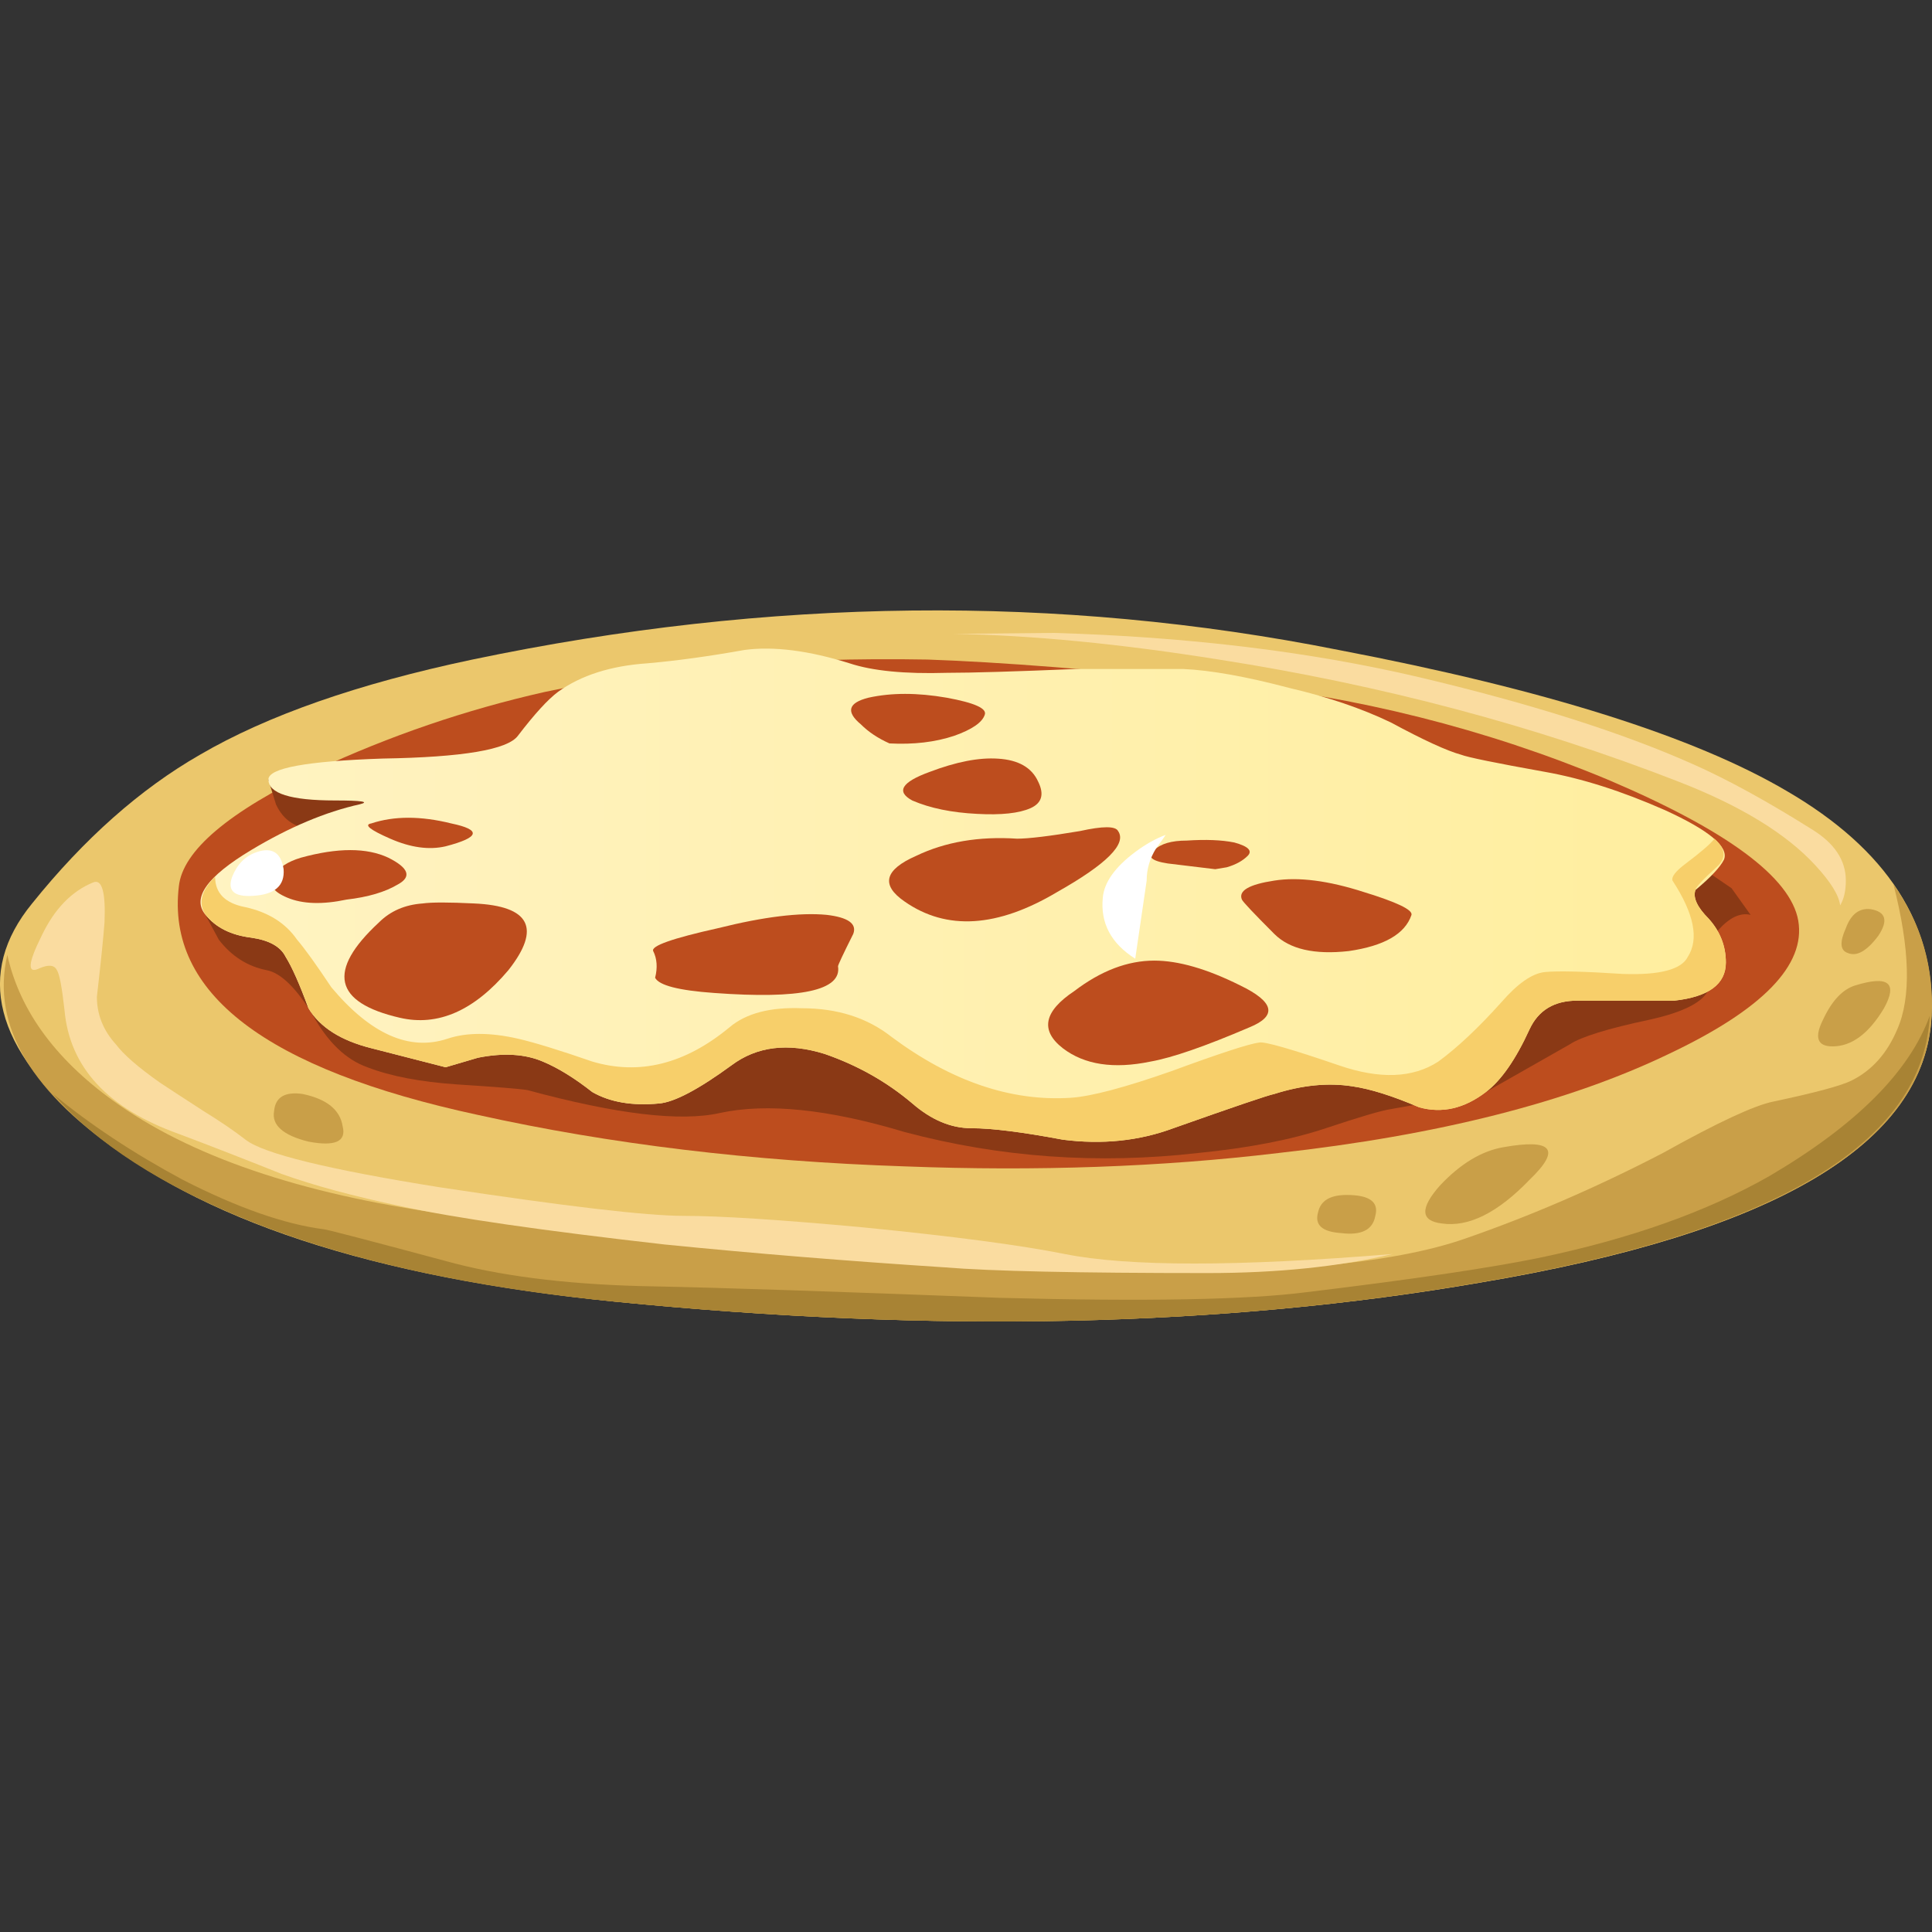 <?xml version="1.0" encoding="UTF-8" standalone="no"?>
<!-- Generator: Adobe Illustrator 15.1.0, SVG Export Plug-In . SVG Version: 6.00 Build 0)  -->

<svg
   xmlns:dc="http://purl.org/dc/elements/1.1/"
   xmlns:cc="http://creativecommons.org/ns#"
   xmlns:rdf="http://www.w3.org/1999/02/22-rdf-syntax-ns#"
   xmlns:svg="http://www.w3.org/2000/svg"
   xmlns="http://www.w3.org/2000/svg"
   xmlns:sodipodi="http://sodipodi.sourceforge.net/DTD/sodipodi-0.dtd"
   xmlns:inkscape="http://www.inkscape.org/namespaces/inkscape"
   version="1.1"
   id="flash0.ai"
   x="0px"
   y="0px"
   width="256"
   height="256"
   viewBox="0 0 256 256"
   xml:space="preserve"
   sodipodi:docname="pizza_01.svg"
   inkscape:version="0.92.4 (5da689c313, 2019-01-14)"><rect x="0" y="0" width="256" height="256" fill="#333333" stroke="none"/><title
   id="title1904">Pizza</title><defs
   id="defs1095" /><sodipodi:namedview
   pagecolor="#ffffff"
   bordercolor="#666666"
   borderopacity="1"
   objecttolerance="10"
   gridtolerance="10"
   guidetolerance="10"
   inkscape:pageopacity="0"
   inkscape:pageshadow="2"
   inkscape:window-width="1920"
   inkscape:window-height="1025"
   id="namedview1093"
   showgrid="false"
   inkscape:zoom="2.2880305"
   inkscape:cx="165.34355"
   inkscape:cy="-18.294931"
   inkscape:window-x="-8"
   inkscape:window-y="-8"
   inkscape:window-maximized="1"
   inkscape:current-layer="flash0.ai"
   fit-margin-top="0"
   fit-margin-left="0"
   fit-margin-right="0"
   fit-margin-bottom="0" />








<g
   id="g291"
   transform="matrix(5.049,0,0,5.049,-105.56,-26.456)">
	<path
   style="clip-rule:evenodd;fill:#ebc76c;fill-rule:evenodd"
   d="m 67.8,26 c 2.634,1.533 3.9,3.5 3.8,5.9 -0.166,3.366 -4.116,5.699 -11.85,7 -6.733,1.166 -14.3,1.333 -22.7,0.5 -6.367,-0.634 -10.966,-2.15 -13.8,-4.551 -2.5,-2.1 -3,-4.066 -1.5,-5.899 1.367,-1.7 2.833,-3 4.4,-3.9 1.767,-1.033 4.15,-1.866 7.15,-2.5 7.8,-1.633 15.384,-1.717 22.75,-0.25 5.4,1.033 9.316,2.266 11.75,3.7 z"
   id="path34"
   inkscape:connector-curvature="0" />
	<path
   style="clip-rule:evenodd;fill:#fadca0;fill-rule:evenodd"
   d="M 64.95,25.75 C 61.183,24.283 57.167,23.217 52.9,22.55 50.309,22.136 47.984,21.91 45.924,21.875 l 2.625,-0.025 c 3.5,0.101 6.684,0.483 9.55,1.15 2.967,0.7 5.384,1.467 7.25,2.3 0.9,0.4 1.934,0.967 3.101,1.7 0.6,0.366 0.899,0.816 0.899,1.35 0,0.267 -0.05,0.483 -0.149,0.65 -0.033,-0.267 -0.25,-0.616 -0.65,-1.05 -0.767,-0.834 -1.967,-1.566 -3.6,-2.2 z"
   id="path36"
   inkscape:connector-curvature="0" />
	<path
   style="clip-rule:evenodd;fill:#c99f48;fill-rule:evenodd"
   d="m 70.7,32.25 c 0.366,-0.833 0.333,-2.1 -0.101,-3.8 0.733,1.033 1.067,2.184 1,3.45 -0.166,3.366 -4.116,5.699 -11.85,7 -6.733,1.166 -14.3,1.333 -22.7,0.5 -5.566,-0.567 -9.816,-1.817 -12.75,-3.75 -2.566,-1.7 -3.633,-3.483 -3.2,-5.351 0.333,1.5 1.316,2.816 2.95,3.95 2.067,1.434 5.034,2.4 8.9,2.9 13.767,1.733 22.566,1.933 26.399,0.6 1.733,-0.6 3.467,-1.35 5.2,-2.25 1.434,-0.8 2.4,-1.25 2.9,-1.35 1.1,-0.233 1.783,-0.417 2.05,-0.551 0.535,-0.265 0.936,-0.714 1.202,-1.348 z"
   id="path38"
   inkscape:connector-curvature="0" />
	<path
   style="clip-rule:evenodd;fill:#a88334;fill-rule:evenodd"
   d="m 67.35,36.1 c 2.267,-1.333 3.667,-2.733 4.2,-4.199 -0.166,3.366 -4.116,5.699 -11.85,7 -6.7,1.166 -14.25,1.333 -22.65,0.5 -3.767,-0.367 -6.95,-1.067 -9.55,-2.101 -2.333,-0.934 -4.067,-2.05 -5.2,-3.35 0.967,0.8 2.1,1.55 3.4,2.25 1.433,0.733 2.667,1.166 3.7,1.3 0.067,0 1.217,0.3 3.45,0.9 1.433,0.366 3.183,0.566 5.25,0.6 1.7,0.033 4.717,0.134 9.05,0.3 3.833,0.101 6.517,0.05 8.05,-0.149 2.767,-0.334 4.8,-0.634 6.1,-0.9 2.4,-0.501 4.417,-1.218 6.05,-2.151 z"
   id="path40"
   inkscape:connector-curvature="0" />
	<path
   style="clip-rule:evenodd;fill:#bd4d1e;fill-rule:evenodd"
   d="m 63.1,25.7 c 3.134,1.333 4.801,2.566 5,3.7 0.2,1.166 -0.933,2.333 -3.399,3.5 -2.634,1.267 -6.05,2.133 -10.25,2.6 -3.066,0.366 -6.334,0.483 -9.8,0.35 -4,-0.133 -7.733,-0.583 -11.2,-1.35 -5.567,-1.2 -8.184,-3.2 -7.85,-6 0.1,-0.934 1.3,-1.95 3.6,-3.05 1.933,-0.9 3.933,-1.584 6,-2.05 2.966,-0.634 6.316,-0.917 10.05,-0.851 1.9,0.066 4.467,0.267 7.7,0.601 3.566,0.367 6.949,1.216 10.149,2.55 z"
   id="path42"
   inkscape:connector-curvature="0" />
	<path
   style="clip-rule:evenodd;fill:#fadca0;fill-rule:evenodd"
   d="m 43.55,37.45 c 2.367,0.233 4.134,0.467 5.3,0.7 1.667,0.333 4.534,0.333 8.601,0 -1.4,0.333 -3.017,0.5 -4.851,0.5 -3.4,0 -5.7,-0.05 -6.9,-0.15 -2.567,-0.167 -5.017,-0.366 -7.35,-0.6 -3.233,-0.367 -5.533,-0.7 -6.9,-1 -1.267,-0.267 -2.317,-0.551 -3.15,-0.851 -1,-0.399 -1.9,-0.75 -2.7,-1.05 -1.867,-0.667 -2.867,-1.75 -3,-3.25 -0.067,-0.6 -0.133,-0.95 -0.2,-1.05 -0.066,-0.134 -0.217,-0.15 -0.45,-0.05 -0.333,0.166 -0.317,-0.117 0.05,-0.851 0.333,-0.7 0.783,-1.166 1.35,-1.399 0.233,-0.101 0.333,0.25 0.3,1.05 -0.033,0.434 -0.1,1.083 -0.2,1.95 0,0.466 0.167,0.883 0.5,1.25 0.2,0.267 0.583,0.6 1.15,1 0.2,0.133 0.583,0.383 1.15,0.75 0.433,0.267 0.8,0.517 1.1,0.75 0.467,0.366 2.167,0.783 5.1,1.25 3.3,0.5 5.433,0.75 6.4,0.75 0.967,0 2.533,0.101 4.7,0.301 z"
   id="path44"
   inkscape:connector-curvature="0" />
	<path
   style="clip-rule:evenodd;fill:#c99f48;fill-rule:evenodd"
   d="m 61.05,36.2 c -0.833,0.866 -1.6,1.25 -2.3,1.149 -0.566,-0.066 -0.583,-0.399 -0.05,-1 0.533,-0.566 1.083,-0.899 1.649,-1 1.301,-0.233 1.535,0.051 0.701,0.851 z"
   id="path46"
   inkscape:connector-curvature="0" />
	<path
   style="clip-rule:evenodd;fill:#c99f48;fill-rule:evenodd"
   d="m 56.25,36.6 c 0.6,0 0.85,0.184 0.75,0.551 -0.066,0.366 -0.366,0.517 -0.9,0.449 -0.5,-0.033 -0.699,-0.216 -0.6,-0.55 0.066,-0.3 0.316,-0.45 0.75,-0.45 z"
   id="path48"
   inkscape:connector-curvature="0" />
	<path
   style="clip-rule:evenodd;fill:#c99f48;fill-rule:evenodd"
   d="m 69.6,31.1 c 0.867,-0.267 1.117,-0.066 0.75,0.601 -0.399,0.666 -0.85,1 -1.35,1 -0.4,0 -0.483,-0.233 -0.25,-0.7 C 68.983,31.5 69.267,31.2 69.6,31.1 Z"
   id="path50"
   inkscape:connector-curvature="0" />
	<path
   style="clip-rule:evenodd;fill:#c99f48;fill-rule:evenodd"
   d="m 70,29.1 c 0.4,0.067 0.467,0.301 0.2,0.7 -0.3,0.4 -0.566,0.55 -0.8,0.45 C 69.2,30.184 69.183,29.967 69.349,29.6 69.483,29.233 69.7,29.066 70,29.1 Z"
   id="path52"
   inkscape:connector-curvature="0" />
	<path
   style="clip-rule:evenodd;fill:#c99f48;fill-rule:evenodd"
   d="m 28.85,33.95 c 0.633,0.133 0.983,0.416 1.05,0.85 0.1,0.4 -0.2,0.533 -0.9,0.4 -0.667,-0.167 -0.967,-0.434 -0.9,-0.8 0.033,-0.367 0.283,-0.516 0.75,-0.45 z"
   id="path54"
   inkscape:connector-curvature="0" />
	<path
   style="clip-rule:evenodd;fill:#8a3915;fill-rule:evenodd"
   d="m 65.25,27.8 1.1,0.75 0.5,0.7 c -0.267,-0.066 -0.55,0.066 -0.85,0.4 -0.167,0.166 -0.233,0.366 -0.2,0.6 0.066,0.333 0.05,0.65 -0.05,0.95 -0.134,0.333 -0.65,0.6 -1.55,0.8 -1.101,0.233 -1.8,0.45 -2.101,0.65 L 59.9,33.9 57.4,34.349 c -0.233,0.034 -0.801,0.2 -1.7,0.5 -0.9,0.301 -2.017,0.517 -3.351,0.65 -2.633,0.3 -5.199,0.116 -7.7,-0.55 -2,-0.601 -3.617,-0.767 -4.85,-0.5 -1.033,0.233 -2.716,0.033 -5.05,-0.601 -0.2,-0.033 -0.817,-0.083 -1.85,-0.149 -0.967,-0.066 -1.75,-0.217 -2.35,-0.45 -0.566,-0.2 -1.05,-0.667 -1.45,-1.4 -0.434,-0.699 -0.833,-1.083 -1.2,-1.149 -0.5,-0.101 -0.917,-0.367 -1.25,-0.8 l -0.35,-0.65 c 0.833,-0.467 1.717,-0.9 2.65,-1.3 0.7,-0.3 1.066,-0.533 1.1,-0.7 C 30.083,27.083 29.8,27 29.2,27 28.7,27 28.35,26.783 28.15,26.35 l -0.2,-0.649 c 1.233,-0.367 2.783,-0.367 4.65,0 l 23,0.899 c 5.834,0.433 9.05,0.834 9.65,1.2 z"
   id="path56"
   inkscape:connector-curvature="0" />
	<linearGradient
   id="SVGID_1_"
   gradientUnits="userSpaceOnUse"
   x1="26.212"
   y1="28.736"
   x2="66.187"
   y2="28.736">
		<stop
   offset="0"
   style="stop-color:#FFF3C2"
   id="stop58" />
		<stop
   offset="1"
   style="stop-color:#FFEE9E"
   id="stop60" />
	</linearGradient>
	<path
   style="clip-rule:evenodd;fill:url(#SVGID_1_);fill-rule:evenodd"
   d="m 64.6,26.5 c 1.167,0.533 1.684,0.967 1.551,1.3 -0.101,0.2 -0.351,0.467 -0.751,0.8 -0.067,0.2 0.05,0.45 0.35,0.75 0.3,0.334 0.45,0.717 0.45,1.15 0,0.566 -0.45,0.9 -1.351,1 -0.066,0 -0.916,0 -2.55,0 -0.6,0 -1.017,0.25 -1.25,0.75 -0.366,0.8 -0.75,1.35 -1.149,1.65 -0.567,0.433 -1.15,0.566 -1.75,0.399 -0.7,-0.3 -1.284,-0.483 -1.75,-0.55 -0.634,-0.1 -1.317,-0.033 -2.051,0.2 -0.166,0.033 -1.05,0.333 -2.649,0.899 -0.9,0.334 -1.867,0.434 -2.9,0.301 -1.066,-0.2 -1.866,-0.301 -2.399,-0.301 -0.534,0 -1.05,-0.216 -1.55,-0.649 -0.667,-0.566 -1.434,-1 -2.3,-1.3 -0.966,-0.301 -1.783,-0.2 -2.45,0.3 -0.867,0.633 -1.5,0.967 -1.9,1 -0.7,0.066 -1.284,-0.033 -1.75,-0.3 -0.467,-0.367 -0.9,-0.634 -1.3,-0.801 -0.467,-0.199 -1.033,-0.233 -1.7,-0.1 l -0.85,0.25 -1.95,-0.5 c -0.8,-0.2 -1.35,-0.55 -1.65,-1.05 -0.233,-0.634 -0.433,-1.084 -0.6,-1.351 -0.133,-0.267 -0.433,-0.433 -0.9,-0.5 -0.533,-0.066 -0.933,-0.267 -1.2,-0.6 -0.367,-0.434 0.034,-1 1.2,-1.7 1,-0.6 1.95,-1 2.85,-1.2 0.267,-0.066 0.05,-0.1 -0.65,-0.1 -1.167,0 -1.75,-0.184 -1.75,-0.55 0,-0.3 1,-0.483 3,-0.55 2.1,-0.034 3.283,-0.233 3.55,-0.601 0.433,-0.566 0.783,-0.95 1.05,-1.149 0.6,-0.434 1.383,-0.684 2.35,-0.75 0.767,-0.067 1.617,-0.184 2.55,-0.351 0.767,-0.1 1.683,0.017 2.75,0.351 0.6,0.199 1.45,0.283 2.55,0.25 0.667,0 1.8,-0.034 3.4,-0.101 1.8,0 2.733,0 2.8,0 0.733,0.033 1.666,0.2 2.8,0.5 1,0.233 1.884,0.533 2.65,0.9 0.866,0.467 1.483,0.75 1.85,0.85 0.167,0.066 0.9,0.217 2.2,0.45 0.966,0.171 2.016,0.504 3.149,1.004 z"
   id="path63"
   inkscape:connector-curvature="0" />
	<path
   style="clip-rule:evenodd;fill:#f7cf6a;fill-rule:evenodd"
   d="m 64.8,28.35 c -0.033,-0.1 0.084,-0.25 0.351,-0.449 0.399,-0.301 0.649,-0.517 0.75,-0.65 0.3,0.267 0.316,0.517 0.05,0.75 -0.367,0.333 -0.55,0.533 -0.55,0.6 -0.067,0.2 0.05,0.45 0.35,0.75 0.3,0.334 0.45,0.717 0.45,1.15 0,0.566 -0.45,0.9 -1.351,1 -0.066,0 -0.916,0 -2.55,0 -0.6,0 -1.017,0.25 -1.25,0.75 -0.366,0.8 -0.75,1.35 -1.149,1.65 -0.567,0.433 -1.15,0.566 -1.75,0.399 -0.7,-0.3 -1.284,-0.483 -1.75,-0.55 -0.634,-0.1 -1.317,-0.033 -2.051,0.2 -0.166,0.033 -1.05,0.333 -2.649,0.899 -0.9,0.334 -1.867,0.434 -2.9,0.301 -1.066,-0.2 -1.866,-0.301 -2.399,-0.301 -0.534,0 -1.05,-0.216 -1.55,-0.649 -0.667,-0.566 -1.434,-1 -2.3,-1.3 -0.966,-0.301 -1.783,-0.2 -2.45,0.3 -0.867,0.633 -1.5,0.967 -1.9,1 -0.7,0.066 -1.284,-0.033 -1.75,-0.3 -0.467,-0.367 -0.9,-0.634 -1.3,-0.801 -0.467,-0.199 -1.033,-0.233 -1.7,-0.1 l -0.85,0.25 -1.95,-0.5 c -0.8,-0.2 -1.35,-0.55 -1.65,-1.05 -0.233,-0.634 -0.433,-1.084 -0.6,-1.351 -0.133,-0.267 -0.433,-0.433 -0.9,-0.5 -0.533,-0.066 -0.933,-0.267 -1.2,-0.6 -0.2,-0.3 -0.117,-0.634 0.25,-1 0,0.434 0.267,0.7 0.8,0.8 0.6,0.134 1.05,0.417 1.35,0.851 0.2,0.233 0.5,0.649 0.9,1.25 1.033,1.233 2.05,1.683 3.05,1.35 0.5,-0.167 1.117,-0.167 1.85,0 0.433,0.1 1.083,0.3 1.95,0.6 1.233,0.367 2.433,0.067 3.6,-0.899 0.434,-0.367 1.067,-0.533 1.9,-0.5 0.933,0 1.716,0.25 2.35,0.75 1.567,1.166 3.134,1.7 4.7,1.6 0.533,-0.033 1.417,-0.267 2.65,-0.7 1.267,-0.466 2.033,-0.716 2.3,-0.75 0.133,-0.033 0.833,0.167 2.1,0.601 1.066,0.366 1.934,0.333 2.601,-0.101 0.5,-0.366 1.05,-0.883 1.649,-1.55 0.434,-0.5 0.816,-0.767 1.15,-0.8 0.333,-0.033 1.017,-0.017 2.05,0.05 0.967,0.033 1.533,-0.116 1.7,-0.45 0.298,-0.466 0.164,-1.133 -0.402,-2 z"
   id="path65"
   inkscape:connector-curvature="0" />
	<path
   style="clip-rule:evenodd;fill:#bd4d1e;fill-rule:evenodd"
   d="m 33.35,28.95 c 1.467,0.066 1.767,0.649 0.9,1.75 -0.9,1.066 -1.85,1.483 -2.85,1.25 -1.733,-0.4 -1.917,-1.233 -0.55,-2.5 0.3,-0.3 0.683,-0.467 1.15,-0.5 0.233,-0.033 0.683,-0.033 1.35,0 z"
   id="path67"
   inkscape:connector-curvature="0" />
	<path
   style="clip-rule:evenodd;fill:#bd4d1e;fill-rule:evenodd"
   d="m 28.8,27.75 c 0.967,-0.267 1.733,-0.267 2.3,0 0.533,0.267 0.617,0.5 0.25,0.7 -0.333,0.2 -0.783,0.333 -1.35,0.399 -0.633,0.134 -1.15,0.117 -1.55,-0.05 -0.4,-0.166 -0.517,-0.366 -0.35,-0.6 C 28.233,28 28.467,27.85 28.8,27.75 Z"
   id="path69"
   inkscape:connector-curvature="0" />
	<path
   style="clip-rule:evenodd;fill:#bd4d1e;fill-rule:evenodd"
   d="m 30.65,26.85 c 0.6,-0.199 1.3,-0.199 2.1,0 0.8,0.167 0.75,0.367 -0.15,0.601 -0.434,0.1 -0.917,0.033 -1.45,-0.2 -0.533,-0.233 -0.7,-0.367 -0.5,-0.401 z"
   id="path71"
   inkscape:connector-curvature="0" />
	<path
   style="clip-rule:evenodd;fill:#bd4d1e;fill-rule:evenodd"
   d="m 47.6,27.25 c 0.301,0 0.851,-0.066 1.65,-0.2 0.6,-0.133 0.934,-0.133 1,0 0.233,0.334 -0.3,0.867 -1.6,1.601 -1.567,0.933 -2.9,1.017 -4,0.25 -0.633,-0.434 -0.533,-0.834 0.3,-1.2 0.767,-0.368 1.65,-0.517 2.65,-0.451 z"
   id="path73"
   inkscape:connector-curvature="0" />
	<path
   style="clip-rule:evenodd;fill:#bd4d1e;fill-rule:evenodd"
   d="m 51.2,30.45 c 0.633,0 1.383,0.217 2.25,0.649 0.899,0.434 0.983,0.801 0.25,1.101 -1.167,0.5 -2.033,0.8 -2.6,0.9 -0.966,0.2 -1.733,0.084 -2.3,-0.35 -0.6,-0.467 -0.5,-0.967 0.3,-1.5 0.7,-0.533 1.4,-0.8 2.1,-0.8 z"
   id="path75"
   inkscape:connector-curvature="0" />
	<path
   style="clip-rule:evenodd;fill:#bd4d1e;fill-rule:evenodd"
   d="m 44.25,24.75 c -0.3,-0.134 -0.55,-0.3 -0.75,-0.5 -0.4,-0.333 -0.333,-0.566 0.2,-0.7 0.6,-0.133 1.283,-0.133 2.05,0 0.733,0.134 1.066,0.283 1,0.45 -0.066,0.2 -0.333,0.384 -0.8,0.55 -0.5,0.167 -1.067,0.233 -1.7,0.2 z"
   id="path77"
   inkscape:connector-curvature="0" />
	<path
   style="clip-rule:evenodd;fill:#bd4d1e;fill-rule:evenodd"
   d="m 47.1,25.15 c 0.534,0.033 0.884,0.233 1.051,0.6 0.166,0.333 0.1,0.566 -0.2,0.7 -0.3,0.133 -0.767,0.184 -1.4,0.149 -0.667,-0.033 -1.233,-0.149 -1.7,-0.35 -0.434,-0.233 -0.283,-0.483 0.45,-0.75 C 46,25.233 46.6,25.116 47.1,25.15 Z"
   id="path79"
   inkscape:connector-curvature="0" />
	<path
   style="clip-rule:evenodd;fill:#bd4d1e;fill-rule:evenodd"
   d="m 57.95,29.25 c -0.167,0.5 -0.717,0.816 -1.65,0.95 -0.899,0.1 -1.55,-0.05 -1.95,-0.45 -0.533,-0.533 -0.816,-0.833 -0.85,-0.9 -0.1,-0.233 0.184,-0.399 0.85,-0.5 0.634,-0.1 1.417,0 2.351,0.301 0.865,0.266 1.282,0.465 1.249,0.599 z"
   id="path81"
   inkscape:connector-curvature="0" />
	<path
   style="clip-rule:evenodd;fill:#bd4d1e;fill-rule:evenodd"
   d="m 38.05,30.2 c -0.066,-0.134 0.5,-0.334 1.7,-0.601 1.2,-0.3 2.15,-0.416 2.85,-0.35 0.566,0.066 0.8,0.233 0.7,0.5 -0.267,0.533 -0.4,0.816 -0.4,0.85 0.1,0.634 -0.983,0.867 -3.25,0.7 -0.933,-0.066 -1.45,-0.2 -1.55,-0.399 0.067,-0.266 0.05,-0.5 -0.05,-0.7 z"
   id="path83"
   inkscape:connector-curvature="0" />
	<path
   style="clip-rule:evenodd;fill:#bd4d1e;fill-rule:evenodd"
   d="m 52.05,27.3 c 0.5,-0.033 0.917,-0.017 1.25,0.05 0.367,0.101 0.483,0.217 0.351,0.351 -0.134,0.133 -0.317,0.233 -0.551,0.3 L 52.8,28.051 51.55,27.9 C 51.116,27.833 51,27.716 51.2,27.549 51.366,27.384 51.65,27.3 52.05,27.3 Z"
   id="path85"
   inkscape:connector-curvature="0" />
	
		
	
		
	
		
	
		
	<linearGradient
   id="SVGID_2_"
   gradientUnits="userSpaceOnUse"
   x1="30.2"
   y1="25.49"
   x2="44.525"
   y2="25.49">
		<stop
   offset="0"
   style="stop-color:#FFEC45"
   id="stop95" />
		<stop
   offset="1"
   style="stop-color:#EBBE0F"
   id="stop97" />
	</linearGradient>
	
	<linearGradient
   id="SVGID_3_"
   gradientUnits="userSpaceOnUse"
   x1="33.461"
   y1="22.875"
   x2="41.236"
   y2="22.875">
		<stop
   offset="0"
   style="stop-color:#FFEC45"
   id="stop102" />
		<stop
   offset="1"
   style="stop-color:#EBBE0F"
   id="stop104" />
	</linearGradient>
	
	
	
	<linearGradient
   id="SVGID_4_"
   gradientUnits="userSpaceOnUse"
   x1="46.45"
   y1="24.482"
   x2="60.525"
   y2="24.482">
		<stop
   offset="0"
   style="stop-color:#FFEC45"
   id="stop141" />
		<stop
   offset="1"
   style="stop-color:#EBBE0F"
   id="stop143" />
	</linearGradient>
	
	<linearGradient
   id="SVGID_5_"
   gradientUnits="userSpaceOnUse"
   x1="49.888"
   y1="22.15"
   x2="57.513"
   y2="22.15">
		<stop
   offset="0"
   style="stop-color:#FFEC45"
   id="stop148" />
		<stop
   offset="1"
   style="stop-color:#EBBE0F"
   id="stop150" />
	</linearGradient>
	
	
	
	<linearGradient
   id="SVGID_6_"
   gradientUnits="userSpaceOnUse"
   x1="50.975"
   y1="31.276"
   x2="65.725"
   y2="31.276">
		<stop
   offset="0"
   style="stop-color:#FFEC45"
   id="stop187" />
		<stop
   offset="1"
   style="stop-color:#EBBE0F"
   id="stop189" />
	</linearGradient>
	
	<linearGradient
   id="SVGID_7_"
   gradientUnits="userSpaceOnUse"
   x1="54.388"
   y1="27.926"
   x2="62.413"
   y2="27.926">
		<stop
   offset="0"
   style="stop-color:#FFEC45"
   id="stop194" />
		<stop
   offset="1"
   style="stop-color:#EBBE0F"
   id="stop196" />
	</linearGradient>
	
	
	
	
		<linearGradient
   id="SVGID_8_"
   gradientUnits="userSpaceOnUse"
   x1="31.31"
   y1="32.124"
   x2="48.785"
   y2="32.124"
   gradientTransform="matrix(1,0.003,0.003,1,1.899553e-4,-4.786705e-4)">
		<stop
   offset="0"
   style="stop-color:#FFEC45"
   id="stop233" />
		<stop
   offset="1"
   style="stop-color:#EBBE0F"
   id="stop235" />
	</linearGradient>
	
	<linearGradient
   id="SVGID_9_"
   gradientUnits="userSpaceOnUse"
   x1="35.487"
   y1="28.575"
   x2="45.012"
   y2="28.575">
		<stop
   offset="0"
   style="stop-color:#FFEC45"
   id="stop240" />
		<stop
   offset="1"
   style="stop-color:#EBBE0F"
   id="stop242" />
	</linearGradient>
	
	
	
	
		
	
		
	
		
	
		
	<path
   style="clip-rule:evenodd;fill:#ffffff;fill-rule:evenodd"
   d="m 50.7,30.4 c -0.634,-0.4 -0.917,-0.934 -0.851,-1.601 0.034,-0.399 0.317,-0.8 0.851,-1.2 0.267,-0.199 0.533,-0.35 0.8,-0.449 -0.066,0.1 -0.15,0.216 -0.25,0.35 C 51.083,27.767 51,28.05 51,28.35 Z"
   id="path287"
   inkscape:connector-curvature="0" />
	<path
   style="clip-rule:evenodd;fill:#ffffff;fill-rule:evenodd"
   d="m 27.65,27.6 c 0.4,-0.133 0.633,0.017 0.7,0.45 0.033,0.434 -0.233,0.667 -0.8,0.7 -0.5,0.033 -0.683,-0.134 -0.55,-0.5 0.133,-0.333 0.35,-0.55 0.65,-0.65 z"
   id="path289"
   inkscape:connector-curvature="0" />
</g>



</svg>